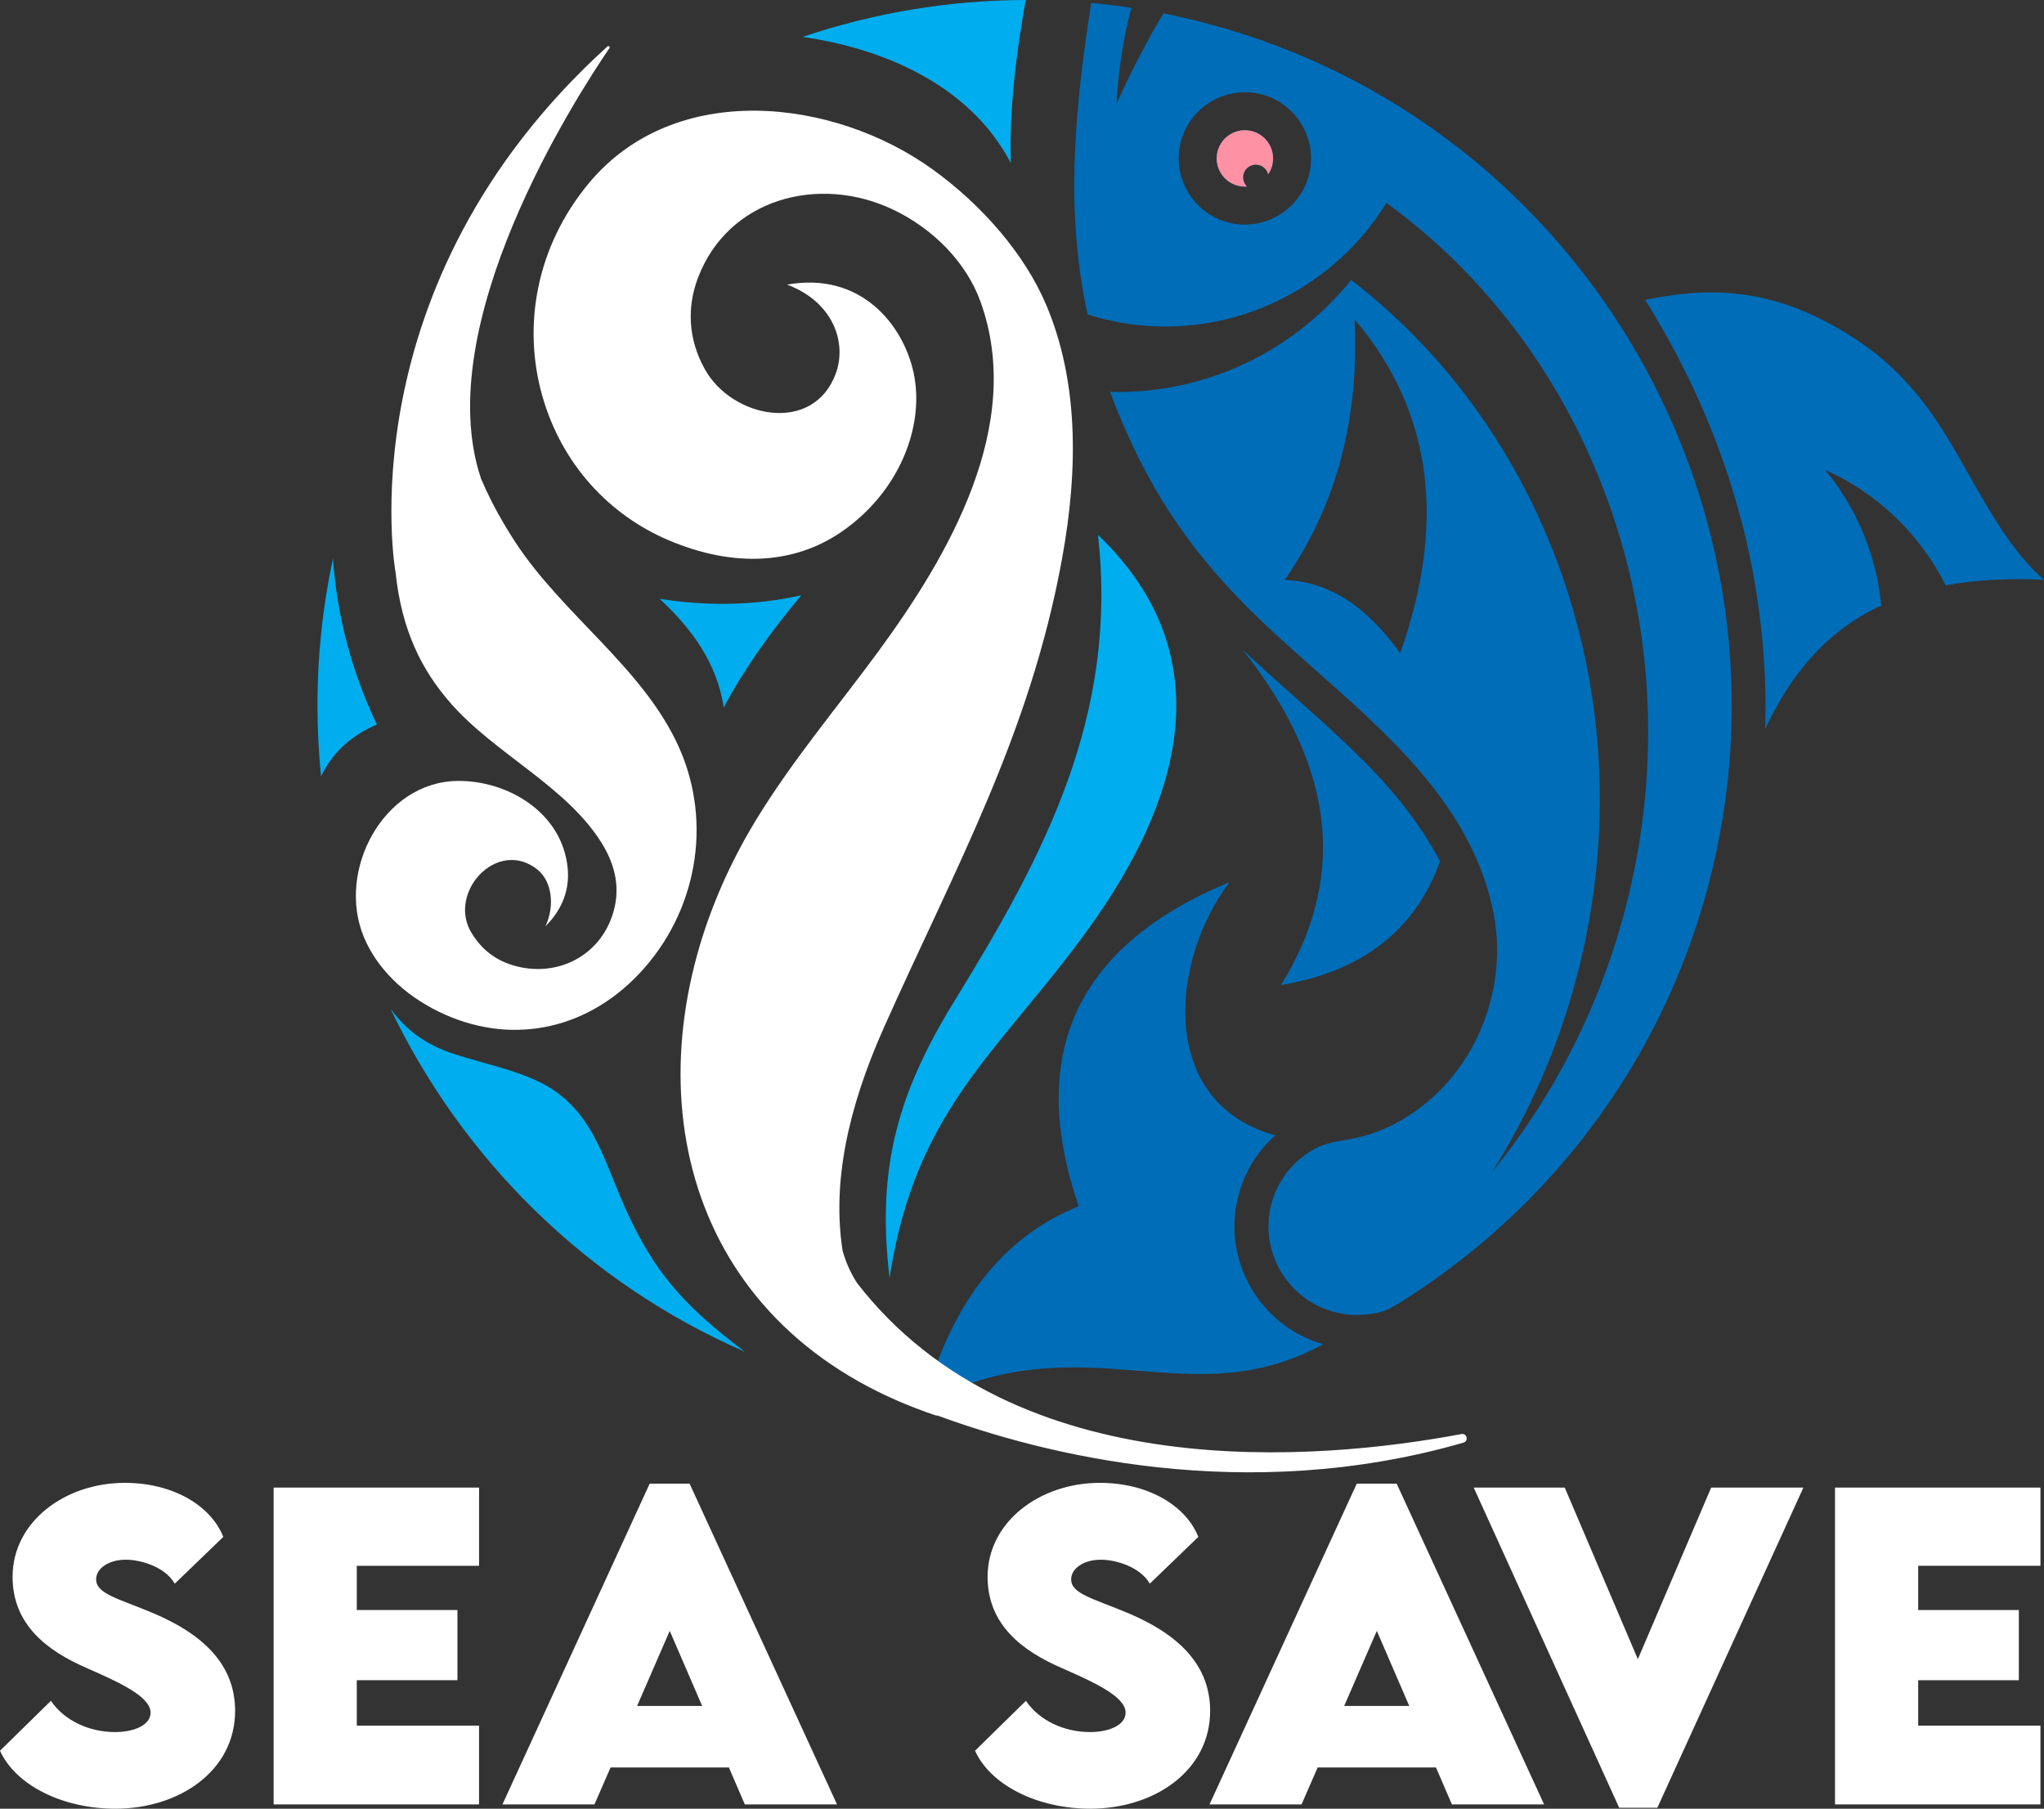 <?xml version="1.0" encoding="utf-8"?>
<!-- Generator: Adobe Illustrator 26.2.1, SVG Export Plug-In . SVG Version: 6.00 Build 0)  -->
<svg version="1.1" id="Layer_1" xmlns="http://www.w3.org/2000/svg" xmlns:xlink="http://www.w3.org/1999/xlink" x="0px" y="0px"
	 viewBox="0 0 1239.46 1097.01" style="enable-background:new 0 0 1239.46 1097.01;" xml:space="preserve">
<rect x="0" y="0" width="1239.46" height="1097.01" fill="#333333" stroke="none"/>
<style type="text/css">
	.st0{fill:#FFFFFF;}
	.st1{fill-rule:evenodd;clip-rule:evenodd;fill:#006DB8;}
	.st2{fill-rule:evenodd;clip-rule:evenodd;fill:#00AEEF;}
	.st3{fill-rule:evenodd;clip-rule:evenodd;fill:#FFFFFF;}
	.st4{fill-rule:evenodd;clip-rule:evenodd;fill:#58595B;}
	.st5{fill-rule:evenodd;clip-rule:evenodd;fill:#FF91A4;}
</style>
<g>
	<path class="st0" d="M0,1061.84l30.87-30.28c7.99,11.8,22.89,18.95,38.98,18.95c10.85,0,21.46-3.93,21.46-11.8
		c0-9.89-19.67-18.6-38.5-26.94c-24.32-10.49-45.18-26.46-45.18-55.43c0-33.26,31.59-56.98,68.06-56.98
		c29.32,0,52.21,13.83,59.72,32.78l-29.44,28.37c-5.72-10.13-20.5-14.54-29.68-14.54c-10.49,0-18,5.36-18,11.92
		c0,8.82,13.59,11.68,34.33,20.38c30.04,12.64,49.95,30.99,49.95,59.36c0,36.6-34.09,59.36-72.59,59.36
		C38.38,1097.01,9.66,1083.06,0,1061.84z"/>
	<path class="st0" d="M216.35,949.67v26.82h61.03v42.56h-61.03v27.54h74.14v47.8H165.93V902.23H290.5v47.44H216.35z"/>
	<path class="st0" d="M442,1071.98h-71.76l-9.77,22.41h-55.79l89.28-194.54h24.2l89.4,194.54h-55.91L442,1071.98z M425.79,1034.67
		l-19.67-45.54l-19.79,45.54H425.79z"/>
	<path class="st0" d="M591.24,1061.84l30.87-30.28c7.99,11.8,22.89,18.95,38.98,18.95c10.85,0,21.46-3.93,21.46-11.8
		c0-9.89-19.67-18.6-38.5-26.94c-24.32-10.49-45.18-26.46-45.18-55.43c0-33.26,31.59-56.98,68.06-56.98
		c29.32,0,52.21,13.83,59.72,32.78l-29.44,28.37c-5.72-10.13-20.5-14.54-29.68-14.54c-10.49,0-18,5.36-18,11.92
		c0,8.82,13.59,11.68,34.33,20.38c30.04,12.64,49.95,30.99,49.95,59.36c0,36.6-34.09,59.36-72.59,59.36
		C629.62,1097.01,600.9,1083.06,591.24,1061.84z"/>
	<path class="st0" d="M870.77,1071.98h-71.76l-9.77,22.41h-55.79l89.28-194.54h24.2l89.4,194.54h-55.91L870.77,1071.98z
		 M854.56,1034.67l-19.67-45.54l-19.79,45.54H854.56z"/>
	<path class="st0" d="M1093.56,902.23l-88.57,194.18h-23.13l-88.21-194.18h55.19l44.34,104.06l44.46-104.06H1093.56z"/>
	<path class="st0" d="M1163.17,949.67v26.82h61.03v42.56h-61.03v27.54h74.14v47.8h-124.57V902.23h124.57v47.44H1163.17z"/>
</g>
<g>
	<path class="st1" d="M851.72,788.28c87.37-55.47,155.04-142.46,183.83-249.91c60.97-227.54-74.89-462.85-302.43-523.82
		c-9.21-2.47-18.43-4.61-27.65-6.43c-10.52,17.66-19.89,35.97-28.41,54.75c1.06-19.9,4.04-39.27,8.96-58.13
		c-8.12-1.22-16.23-2.2-24.32-2.95c-10.92,69.75-15.22,128.82-2.25,188.91c2.26,0.72,4.54,1.39,6.86,2.01
		c68.54,18.36,139-11.97,174.37-69.64c1.44,1.04,2.86,2.09,4.28,3.15l0,0c123.63,92.5,184.46,261.32,139.95,427.43
		c-15.95,59.54-43.81,112.6-80.04,157.04c22.06-34.98,39.4-73.97,50.73-116.24c44.07-164.46-15.13-331.6-136.31-424.67
		c-34.96,43.73-89.17,69.52-146.18,67.88c4.64,12.6,10.12,25.37,16.54,38.42c17.87,36.33,38.7,63.09,61.42,86.77
		c55.17,57.51,136,104.85,154.12,188.54c10.58,48.86-11.1,101.83-54.5,127.49c-8.81,5.21-18.31,9.03-28.31,11.28
		c-10.36,2.33-17.64,2.03-27.26,7.83C783.66,704.9,774.73,716.08,771,730c-7.65,28.54,9.39,58.05,37.93,65.7
		c5.87,1.57,11.78,2.1,17.54,1.7C838.27,796.57,842.35,794.23,851.72,788.28L851.72,788.28z M771.41,100.52
		c-0.51,1.91-1.33,3.66-2.39,5.21c-0.66-2.64-2.69-4.85-5.5-5.61c-4.11-1.1-8.36,1.35-9.46,5.46c-0.75,2.8,0.15,5.67,2.11,7.56
		c-1.88,0.14-3.81-0.02-5.72-0.53c-9.11-2.44-14.54-11.86-12.1-20.96c2.44-9.11,11.86-14.54,20.96-12.1
		C768.41,81.99,773.85,91.41,771.41,100.52L771.41,100.52z M793.65,106.48c-5.72,21.36-27.81,34.11-49.16,28.38
		c-21.36-5.72-34.11-27.81-28.38-49.16c5.72-21.36,27.81-34.11,49.16-28.39C786.62,63.03,799.37,85.12,793.65,106.48L793.65,106.48z
		 M821.39,193.62c49.77,58.84,54.22,127.39,27.67,202.58c-19.28-27.07-42.09-43.52-70.04-44.47
		C811.22,305.6,824.25,252.5,821.39,193.62L821.39,193.62z"/>
	<path class="st1" d="M560.46,850.84c97.56-50.14,159.55,9.41,241.9-35.57c-38.77-11.1-61.76-51.52-51.29-90.62
		c3.87-14.44,11.79-26.75,22.2-36.05c-70.42-19.44-64.65-104.43-27.7-153.6c-94.14,39.07-122.67,105.41-91.46,196.57
		C608.24,750.14,577.01,789.9,560.46,850.84L560.46,850.84z M997.61,181.89c33.1-6.88,67.58-8.11,107.28,12.03
		c26.45,13.41,43.86,28.51,58.37,46.25c28.43,34.75,43.19,82.3,76.19,111.46c-22.62-1.06-42.33,0.18-59.58,3.38
		c-15.31-30.36-40.71-55.51-73.07-70c19.08,23.2,31.12,51.84,33.98,82.2c-34.61,16.15-55.46,43.22-70.42,74.97
		c1-29.42-1.15-58.13-6.02-87.19c-2.06-12.29-4.57-24.49-7.8-36.92c-4.2-16.11-9.06-31.84-15.13-47.96
		C1029.8,239.18,1015.12,209.91,997.61,181.89L997.61,181.89z M753.41,393.91c59.53,75.15,61.34,142.16,23.36,203.55
		c49.35-8.33,81.51-33.37,96.47-75.1c-12.92-24.06-28.82-43.49-48.19-62.71C802.06,436.83,776.98,416.18,753.41,393.91
		L753.41,393.91z"/>
	<path class="st2" d="M485.91,361.02c-28.73,6.44-57.36,6.65-85.91,2.17c19.91,18.44,34.85,39.4,38.88,65.93
		C450.98,406.18,467.07,383.51,485.91,361.02L485.91,361.02z"/>
	<path class="st2" d="M621.98,0c-5.73,32.18-10.12,67.19-9,98.92c-25.16-48.06-78.53-69.75-126.35-76.53
		C529.74,7.86,575.39,0.09,621.98,0L621.98,0z"/>
	<path class="st2" d="M539.44,774.99c-8-66.41,4.86-112,39.74-168.58c54.37-88.2,98.93-172.54,86.62-281.99
		c77.59,74.3,48.66,163.37-5.46,238.5C606.58,637.56,555.11,671.89,539.44,774.99L539.44,774.99z"/>
	<path class="st2" d="M236.77,611.77c43.47,90.84,118.48,166.07,214.89,208.04c-39.61-29.62-55.31-50.52-70.64-82.99
		c-15.11-32-20.59-65.54-56.14-81.65c-13.74-6.23-29.35-9.78-45-14.46C264.29,636.06,249.36,629.09,236.77,611.77L236.77,611.77z"/>
	<path class="st2" d="M194.68,470.92c-1.43-14.18-2.17-28.55-2.17-43.1c0-30.53,3.24-60.31,9.39-89.05
		c2.54,35.8,11.85,69.77,26.65,100.65C212.74,446.15,201.45,456.65,194.68,470.92L194.68,470.92z"/>
	<path class="st3" d="M886.19,869.77c-86.72,16.24-270.25,32.61-366.43-91.55c-3.14-4.85-6.46-11.33-8.78-19.45
		c-6.47-41.09,3.02-86.16,24.88-135.24c43.34-97.32,88.52-177.38,108.11-284.4c10.18-55.59,9.77-108.73-9.66-154.45
		c-12.74-29.98-38.05-59.74-68.68-81.87c-60.05-43.38-156.37-54.51-208.57,8.32c-31.93,38.44-40.35,86.59-28.13,129.29
		c11.86,41.42,40.69,71.97,76.29,87.14c40.17,17.12,76.44,14.31,104.35-4.53c35.27-23.8,51.54-64.17,44.39-97.1
		c-6.31-29.06-32.05-61.33-76.65-53.3c28,10.49,36.48,35.35,29.42,54.15c-13.8,36.75-62.62,26.81-79.19-2.6
		c-10.48-18.59-10.91-38.15-4.38-55.47c18.26-48.46,73.45-62.92,118.26-41.65c24.16,11.46,44.47,31.8,53.18,55.99
		c26.93,74.77-19.34,154.01-62.25,212.42c-24.96,33.97-51.87,65.76-73.7,101.51c-74.46,121.9-61.71,271.21,62.05,340.9l0,0.01
		c0,0,0.06,0.03,0.17,0.09c14.34,8.06,30.16,15.05,47.51,20.81c-0.19-0.17-0.37-0.34-0.55-0.51c64.24,23.72,186.61,55.05,319.6,16.7
		C890.69,874.03,889.53,869.14,886.19,869.77z"/>
	<path class="st4" d="M239.01,261.68"/>
	<path class="st3" d="M411.93,453.73c-21.48-48.48-70.58-80.54-99.65-125.22c-2.06-3.17-4.07-6.38-6.01-9.64l0.06-0.03
		c-0.17-0.23-0.33-0.46-0.49-0.7c-5.27-8.9-10.06-18.14-14.12-27.75c-31.46-93.32,57.53-231.46,77.82-261.17
		c0.54-0.79-0.5-1.68-1.21-1.04c-160.1,145.28-128.46,319-128.46,319c3.74,35.32,15.86,59.17,33.17,79.05
		c27,31.02,70.12,50.31,91.74,84.96c7.28,11.67,11.22,24.89,7.87,39.27c-6.76,28.97-34.86,43.26-61.99,34.88
		c-10.12-3.13-18.62-9.39-24.77-19.58c-6.71-11.1-4.11-24,2.99-32.98c8.57-10.84,23.72-15.98,37.01-5.37
		c8.88,7.09,10.64,22.09,4.87,34.35c11-10.87,14.6-23.18,13.49-35.08c-3.13-33.6-36.03-53.33-66.68-53.04
		c-45.04,0.41-73.76,54.41-56.89,94.77c7.65,18.3,23.41,34.42,45.32,45.15c41.9,20.51,88.36,12.3,121.76-23.18
		C422.49,553.45,432.2,499.48,411.93,453.73z"/>
</g>
<path class="st5" d="M771.41,100.52c-0.51,1.91-1.33,3.66-2.39,5.21c-0.66-2.64-2.69-4.85-5.5-5.61c-4.11-1.1-8.36,1.35-9.46,5.46
	c-0.75,2.8,0.15,5.67,2.11,7.56c-1.88,0.14-3.81-0.02-5.72-0.53c-9.11-2.44-14.54-11.86-12.1-20.96
	c2.44-9.11,11.86-14.54,20.96-12.1C768.41,81.99,773.85,91.41,771.41,100.52L771.41,100.52z"/>
</svg>
